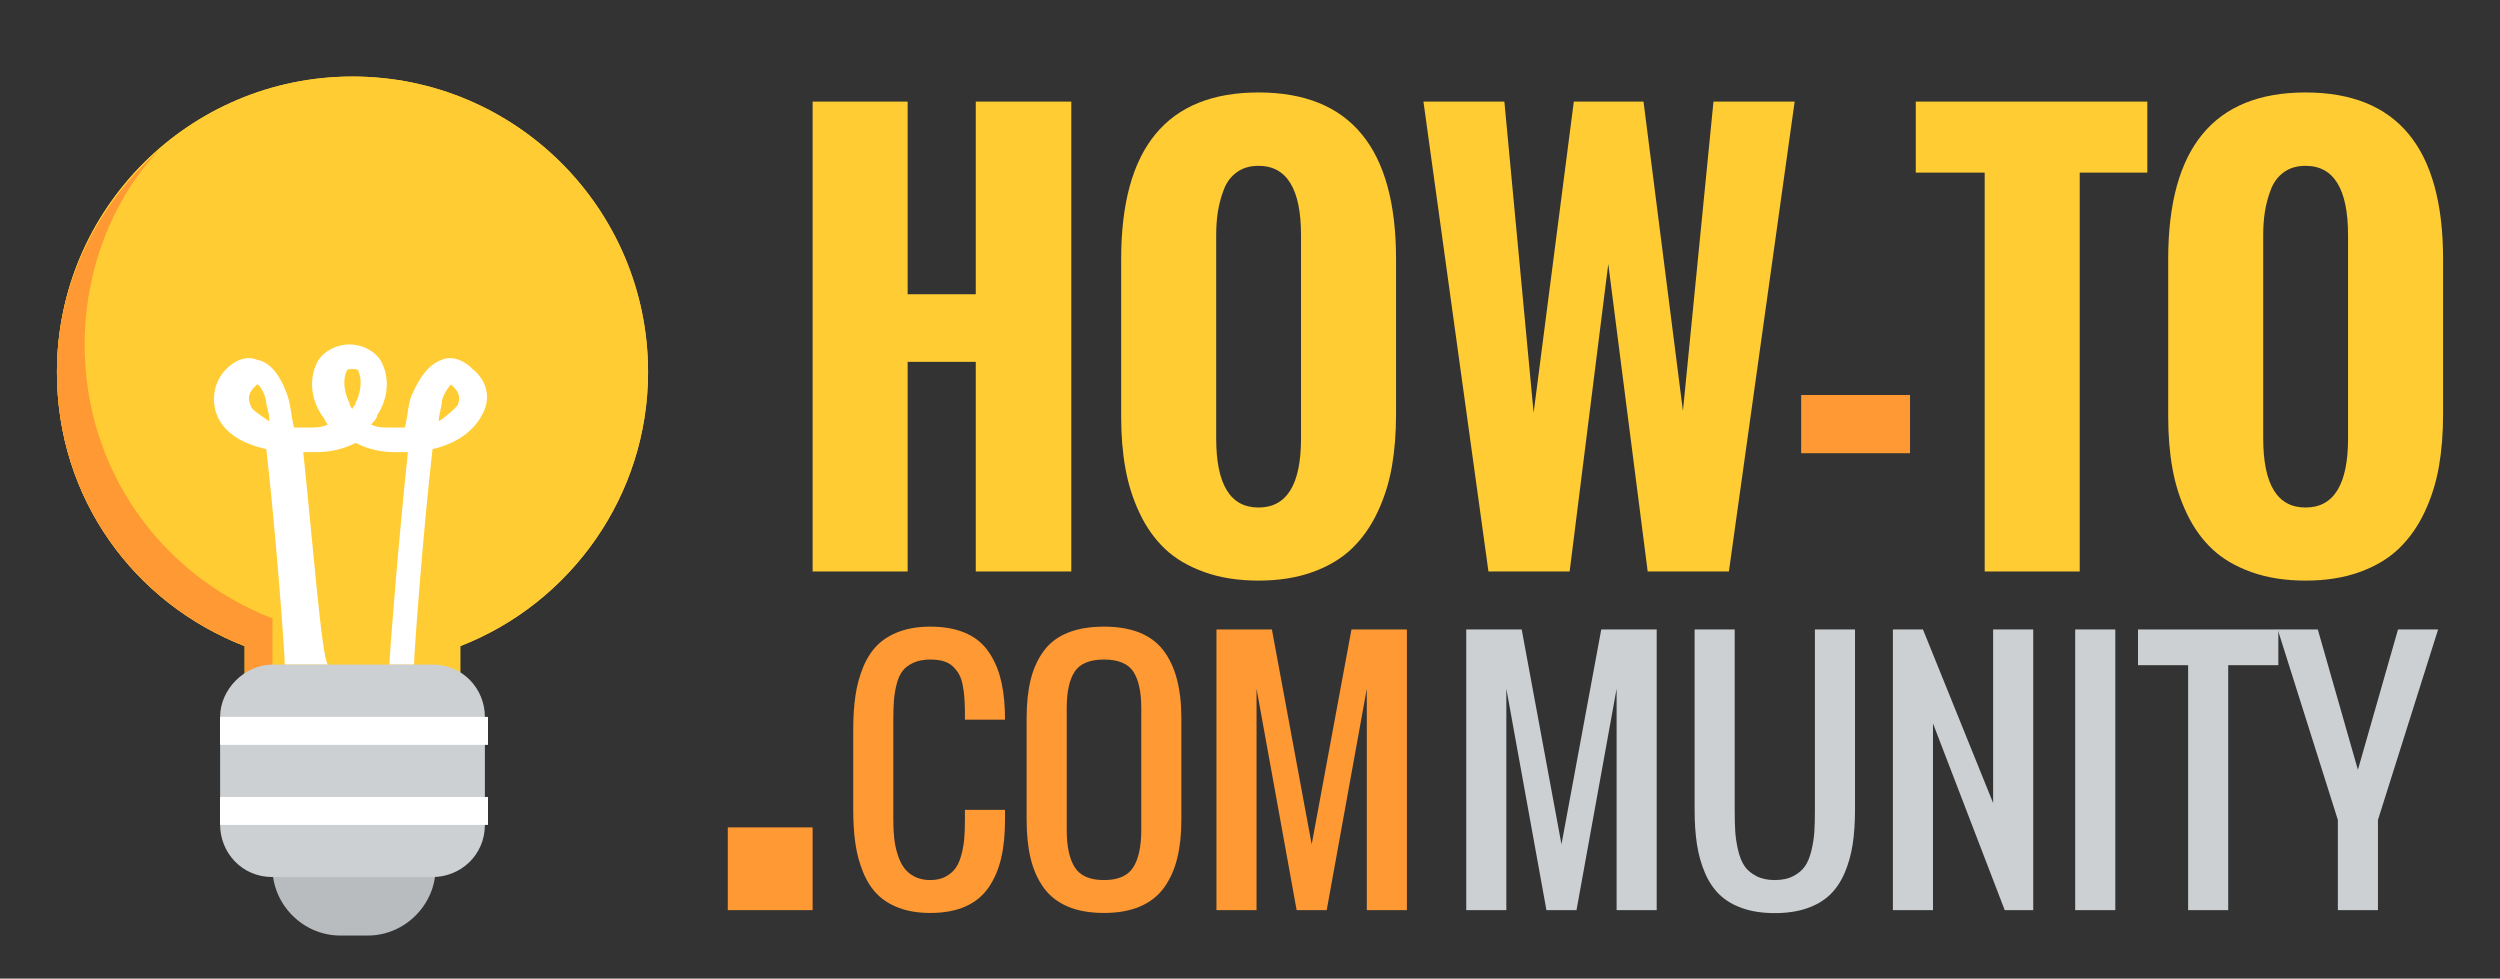 <?xml version="1.0" encoding="utf-8"?>
<!-- Generator: Adobe Illustrator 16.0.0, SVG Export Plug-In . SVG Version: 6.00 Build 0)  -->
<!DOCTYPE svg PUBLIC "-//W3C//DTD SVG 1.1//EN" "http://www.w3.org/Graphics/SVG/1.1/DTD/svg11.dtd">
<svg version="1.1" id="Слой_1" xmlns="http://www.w3.org/2000/svg" xmlns:xlink="http://www.w3.org/1999/xlink" x="0px" y="0px"
	 width="463.68px" height="181.5px" viewBox="0 0 463.68 181.5" enable-background="new 0 0 463.68 181.5" xml:space="preserve">
<rect x="0" y="0" width="463.68" height="181.5" fill="#333333" stroke="none"/>
<g>
	<g>
		<g>
			<path fill="#FFCC33" d="M120.198,69.017c0-30.265-24.554-54.819-54.819-54.819c-30.265,0-54.819,24.555-54.819,54.819
				c0,23.412,14.276,42.827,34.833,50.821v13.705h39.973v-13.705C105.922,111.844,120.198,91.857,120.198,69.017z"/>
		</g>
		<g>
			<path fill="#FFCC33" d="M120.198,69.017c0-30.265-24.554-54.819-54.819-54.819c-30.265,0-54.819,24.555-54.819,54.819
				c0,23.412,14.276,42.827,34.833,50.821v13.705h39.973v-13.705C105.922,111.844,120.198,91.857,120.198,69.017z"/>
		</g>
	</g>
	<path fill="#FFFFFF" d="M56.242,83.863c0.571,0,1.143,0,2.284,0c2.855,0,5.14-0.571,7.424-1.713
		c2.284,1.143,4.568,1.713,7.423,1.713c0.571,0,1.143,0,2.284,0c-1.713,15.989-3.426,37.688-3.426,39.401h2.284H58.526h2.284
		C59.668,122.123,57.955,99.853,56.242,83.863z M64.237,69.017c0-0.571,0.571-0.571,1.142-0.571l0,0l0,0l0,0
		c0.571,0,1.142,0,1.142,0.571c0.571,1.142,0.571,3.426-0.571,5.71c0,0.571-0.571,0.571-0.571,1.143
		c-0.571-0.571-0.571-1.143-0.571-1.143C63.666,72.442,63.666,70.158,64.237,69.017z M76.799,123.265
		c0-2.284,1.713-25.126,3.426-39.973c5.139-1.142,7.995-3.997,9.136-6.281c1.713-2.854,1.143-6.281-1.713-8.565
		c-2.284-2.284-4.568-2.284-5.71-1.713c-3.427,1.143-5.14,5.71-5.71,6.853c-0.571,1.713-0.571,3.427-1.142,5.71
		c-0.571,0-1.713,0-2.855,0s-2.284,0-3.426-0.57c0.571-0.571,1.142-1.143,1.142-1.713c2.284-3.427,2.284-7.424,0.571-10.279
		c-1.142-1.713-3.426-2.855-5.71-2.855s-4.568,1.143-5.71,2.855c-1.713,2.855-1.713,6.853,0.571,10.279
		c0.571,0.57,0.571,1.142,1.142,1.713c-1.142,0.57-2.284,0.57-3.426,0.57s-1.713,0-2.855,0c-0.571-2.283-0.571-3.997-1.142-5.71
		c-0.571-1.713-2.284-6.281-5.71-6.853c-1.142-0.571-3.426-0.571-5.71,1.713s-2.855,5.711-1.713,8.565
		c1.142,2.855,3.997,5.14,9.137,6.281c1.713,14.847,3.426,37.688,3.426,39.973 M81.368,78.153c0-1.143,0.571-2.855,0.571-3.427
		c0-1.142,1.142-2.855,1.713-3.426c0,0,0,0,0.571,0.57c1.142,1.143,1.142,2.285,0.571,3.427
		C84.223,75.869,83.081,77.012,81.368,78.153z M49.961,78.153c-1.713-1.143-3.426-2.284-3.426-2.855
		c-0.571-1.142-0.571-2.284,0.571-3.427l0.571-0.57c0.571,0,1.713,2.284,1.713,3.426C49.39,75.298,49.961,76.439,49.961,78.153z"/>
	<path fill="#FF9933" d="M50.532,114.699c-20.558-7.994-34.833-27.41-34.833-50.822c0-13.705,5.139-26.838,13.705-35.975
		c-11.42,10.278-18.844,24.555-18.844,41.114c0,23.413,14.276,42.827,34.833,50.822v9.137v4.567h39.973v-5.139H50.532V114.699z"/>
	<path fill="#B8BCBE" d="M63.094,148.391h5.14c6.853,0,12.562,5.71,12.562,12.562s-5.71,12.562-12.562,12.562h-5.14
		c-6.853,0-12.562-5.71-12.562-12.562S56.242,148.391,63.094,148.391z"/>
	<path fill="#CCD0D2" d="M50.532,123.265h29.694c5.71,0,9.708,4.568,9.708,9.708v19.986c0,5.71-4.568,9.707-9.708,9.707H50.532
		c-5.71,0-9.708-4.568-9.708-9.707v-19.986C40.824,127.833,45.392,123.265,50.532,123.265z"/>
	<g>
		<g>
			<path fill="#FFFFFF" d="M40.824,152.959h49.68v-5.14h-49.68V152.959z M40.824,132.973v5.139h49.68v-5.139H40.824z"/>
		</g>
		<g>
			<path fill="#FFFFFF" d="M40.824,152.959h49.68v-5.14h-49.68V152.959z M40.824,132.973v5.139h49.68v-5.139H40.824z"/>
		</g>
	</g>
</g>
<g enable-background="new    ">
	<path fill="#FFCC33" d="M150.719,105.992V18.845h17.623v35.73h12.636v-35.73h17.72v87.147h-17.72V67.114h-12.636v38.878H150.719z"
		/>
	<path fill="#FFCC33" d="M207.946,77.33V48.039c0-20.593,8.489-30.89,25.467-30.89c17.009,0,25.515,10.297,25.515,30.89v28.855
		c0,3.486-0.259,6.705-0.774,9.659c-0.517,2.953-1.396,5.754-2.639,8.399c-1.243,2.647-2.825,4.898-4.745,6.754
		c-1.92,1.856-4.35,3.316-7.286,4.382c-2.938,1.065-6.294,1.598-10.07,1.598c-3.745,0-7.085-0.524-10.022-1.573
		s-5.358-2.47-7.262-4.261c-1.905-1.791-3.478-3.985-4.72-6.584c-1.243-2.599-2.13-5.366-2.663-8.304
		C208.212,84.028,207.946,80.816,207.946,77.33z M241.305,81.3V43.633c0-8.585-2.631-12.878-7.892-12.878
		c-1.582,0-2.922,0.396-4.019,1.186c-1.098,0.792-1.905,1.873-2.421,3.244c-0.517,1.372-0.88,2.728-1.089,4.066
		c-0.21,1.34-0.315,2.801-0.315,4.382V81.3c0,8.554,2.615,12.831,7.844,12.831C238.674,94.131,241.305,89.854,241.305,81.3z"/>
	<path fill="#FFCC33" d="M276.066,105.992l-12.055-87.147h15.008l5.424,57.711l7.455-57.711h12.928l7.311,57.372l5.664-57.372
		h15.058l-12.2,87.147H305.6l-7.311-57.033l-7.165,57.033H276.066z"/>
</g>
<g enable-background="new    ">
	<path fill="#FF9933" d="M334.068,84.06V73.264h20.189V84.06H334.068z"/>
</g>
<g enable-background="new    ">
	<path fill="#FFCC33" d="M368.104,105.992V32.014h-12.781V18.845h42.944v13.169h-12.54v73.979H368.104z"/>
	<path fill="#FFCC33" d="M402.14,77.33V48.039c0-20.593,8.489-30.89,25.467-30.89c17.009,0,25.515,10.297,25.515,30.89v28.855
		c0,3.486-0.259,6.705-0.774,9.659c-0.517,2.953-1.396,5.754-2.639,8.399c-1.243,2.647-2.825,4.898-4.745,6.754
		c-1.92,1.856-4.35,3.316-7.286,4.382c-2.938,1.065-6.294,1.598-10.07,1.598c-3.745,0-7.085-0.524-10.022-1.573
		s-5.357-2.47-7.262-4.261c-1.905-1.791-3.479-3.985-4.721-6.584c-1.243-2.599-2.131-5.366-2.663-8.304
		C402.406,84.028,402.14,80.816,402.14,77.33z M435.498,81.3V43.633c0-8.585-2.631-12.878-7.892-12.878
		c-1.582,0-2.922,0.396-4.019,1.186c-1.098,0.792-1.904,1.873-2.421,3.244c-0.517,1.372-0.88,2.728-1.089,4.066
		c-0.211,1.34-0.315,2.801-0.315,4.382V81.3c0,8.554,2.614,12.831,7.844,12.831C432.867,94.131,435.498,89.854,435.498,81.3z"/>
</g>
<g enable-background="new    ">
	<path fill="#FF9933" d="M134.984,168.805v-15.348h15.735v15.348H134.984z"/>
</g>
<g enable-background="new    ">
	<path fill="#FF9933" d="M172.545,169.327c-2.189,0-4.116-0.31-5.781-0.929c-1.666-0.62-3.031-1.477-4.096-2.571
		c-1.065-1.094-1.932-2.459-2.6-4.096c-0.668-1.637-1.138-3.385-1.409-5.243c-0.271-1.859-0.407-3.961-0.407-6.304V135.34
		c0-2.343,0.135-4.444,0.407-6.304c0.271-1.858,0.741-3.606,1.409-5.243c0.668-1.636,1.534-2.996,2.6-4.081
		c1.065-1.085,2.43-1.937,4.096-2.557c1.665-0.619,3.592-0.93,5.781-0.93c2.42,0,4.512,0.358,6.274,1.075s3.171,1.771,4.227,3.166
		c1.055,1.395,1.849,3.012,2.382,4.852c0.532,1.84,0.847,3.989,0.944,6.448c0.019,0.368,0.029,0.94,0.029,1.714h-7.437v-1.655
		c-0.02-1.026-0.058-1.902-0.116-2.629s-0.165-1.477-0.32-2.251c-0.155-0.774-0.382-1.419-0.683-1.933
		c-0.3-0.513-0.678-0.987-1.133-1.423c-0.456-0.436-1.031-0.756-1.729-0.959s-1.511-0.305-2.44-0.305
		c-1.201,0-2.232,0.193-3.094,0.581c-0.862,0.388-1.535,0.886-2.019,1.496c-0.484,0.609-0.857,1.428-1.119,2.454
		c-0.261,1.027-0.431,2.029-0.508,3.007c-0.078,0.979-0.116,2.184-0.116,3.616v18.592c0,1.239,0.053,2.363,0.16,3.37
		c0.106,1.007,0.314,2.009,0.625,3.006c0.31,0.998,0.711,1.836,1.206,2.513c0.494,0.679,1.152,1.226,1.975,1.642
		c0.823,0.417,1.787,0.625,2.891,0.625c1.104,0,2.052-0.213,2.847-0.64c0.794-0.426,1.418-0.968,1.874-1.627
		c0.455-0.657,0.813-1.5,1.075-2.526c0.262-1.026,0.431-2.023,0.509-2.992c0.077-0.969,0.116-2.092,0.116-3.37v-1.859h7.437v1.859
		c0,2.692-0.238,5.055-0.712,7.088c-0.475,2.033-1.24,3.83-2.295,5.389c-1.056,1.56-2.489,2.745-4.299,3.559
		C177.285,168.921,175.102,169.327,172.545,169.327z"/>
	<path fill="#FF9933" d="M204.761,169.327c-2.615,0-4.856-0.396-6.725-1.19c-1.869-0.794-3.355-1.956-4.459-3.486
		c-1.104-1.529-1.908-3.326-2.411-5.389c-0.504-2.062-0.755-4.459-0.755-7.189V133.19c0-2.73,0.251-5.112,0.755-7.146
		c0.503-2.033,1.307-3.8,2.411-5.301s2.59-2.629,4.459-3.385c1.869-0.755,4.11-1.133,6.725-1.133c5.073,0,8.733,1.452,10.98,4.357
		c2.246,2.905,3.37,7.107,3.37,12.607v18.882c0,2.692-0.257,5.069-0.77,7.132s-1.321,3.863-2.425,5.403
		c-1.104,1.539-2.59,2.711-4.459,3.515C209.587,168.926,207.355,169.327,204.761,169.327z M199.343,160.874
		c0.998,1.569,2.803,2.354,5.418,2.354c2.614,0,4.42-0.784,5.417-2.354c0.997-1.568,1.496-3.883,1.496-6.942v-22.601
		c0-3.021-0.494-5.276-1.481-6.769c-0.988-1.49-2.799-2.236-5.432-2.236c-2.634,0-4.445,0.746-5.432,2.236
		c-0.988,1.492-1.482,3.748-1.482,6.769v22.601C197.847,156.991,198.345,159.306,199.343,160.874z"/>
	<path fill="#FF9933" d="M225.618,168.805v-52.056h10.283l7.379,39.855l7.378-39.855h10.283v52.056h-7.436v-41.075l-7.438,41.075
		h-5.577l-7.437-41.075v41.075H225.618z"/>
</g>
<g enable-background="new    ">
	<path fill="#CCD0D2" d="M271.948,168.805v-52.056h10.283l7.379,39.855l7.378-39.855h10.283v52.056h-7.436v-41.075l-7.438,41.075
		h-5.577l-7.437-41.075v41.075H271.948z"/>
	<path fill="#CCD0D2" d="M335.159,168.456c-1.724,0.6-3.718,0.9-5.984,0.9c-2.266,0-4.261-0.301-5.983-0.9
		c-1.725-0.6-3.143-1.438-4.256-2.513c-1.114-1.075-2.02-2.426-2.717-4.053c-0.697-1.626-1.191-3.384-1.48-5.272
		c-0.291-1.888-0.437-4.022-0.437-6.405v-33.464h7.437v33.464c0,1.608,0.033,2.954,0.102,4.038c0.068,1.085,0.247,2.242,0.537,3.472
		c0.291,1.229,0.693,2.213,1.206,2.948c0.513,0.736,1.239,1.347,2.179,1.83c0.939,0.484,2.077,0.727,3.413,0.727
		c1.337,0,2.474-0.242,3.413-0.727c0.939-0.483,1.666-1.094,2.18-1.83c0.512-0.735,0.914-1.719,1.205-2.948s0.469-2.387,0.537-3.472
		c0.068-1.084,0.102-2.43,0.102-4.038v-33.464h7.438v33.464c0,2.383-0.146,4.518-0.437,6.405c-0.29,1.889-0.784,3.646-1.481,5.272
		c-0.697,1.627-1.603,2.978-2.716,4.053C338.301,167.019,336.883,167.856,335.159,168.456z"/>
	<path fill="#CCD0D2" d="M351.078,168.805v-52.056h5.578l13.014,32.187v-32.187h7.436v52.056h-5.286l-13.305-34.627v34.627H351.078z
		"/>
	<path fill="#CCD0D2" d="M384.891,168.805v-52.056h7.438v52.056H384.891z"/>
	<path fill="#CCD0D2" d="M405.836,168.805v-45.433h-9.296v-6.623h26.028v6.623h-9.297v45.433H405.836z"/>
	<path fill="#CCD0D2" d="M433.607,168.805v-16.732l-11.155-35.323h7.437l7.437,26.027l7.437-26.027h7.437l-11.155,35.323v16.732
		H433.607z"/>
</g>
</svg>
